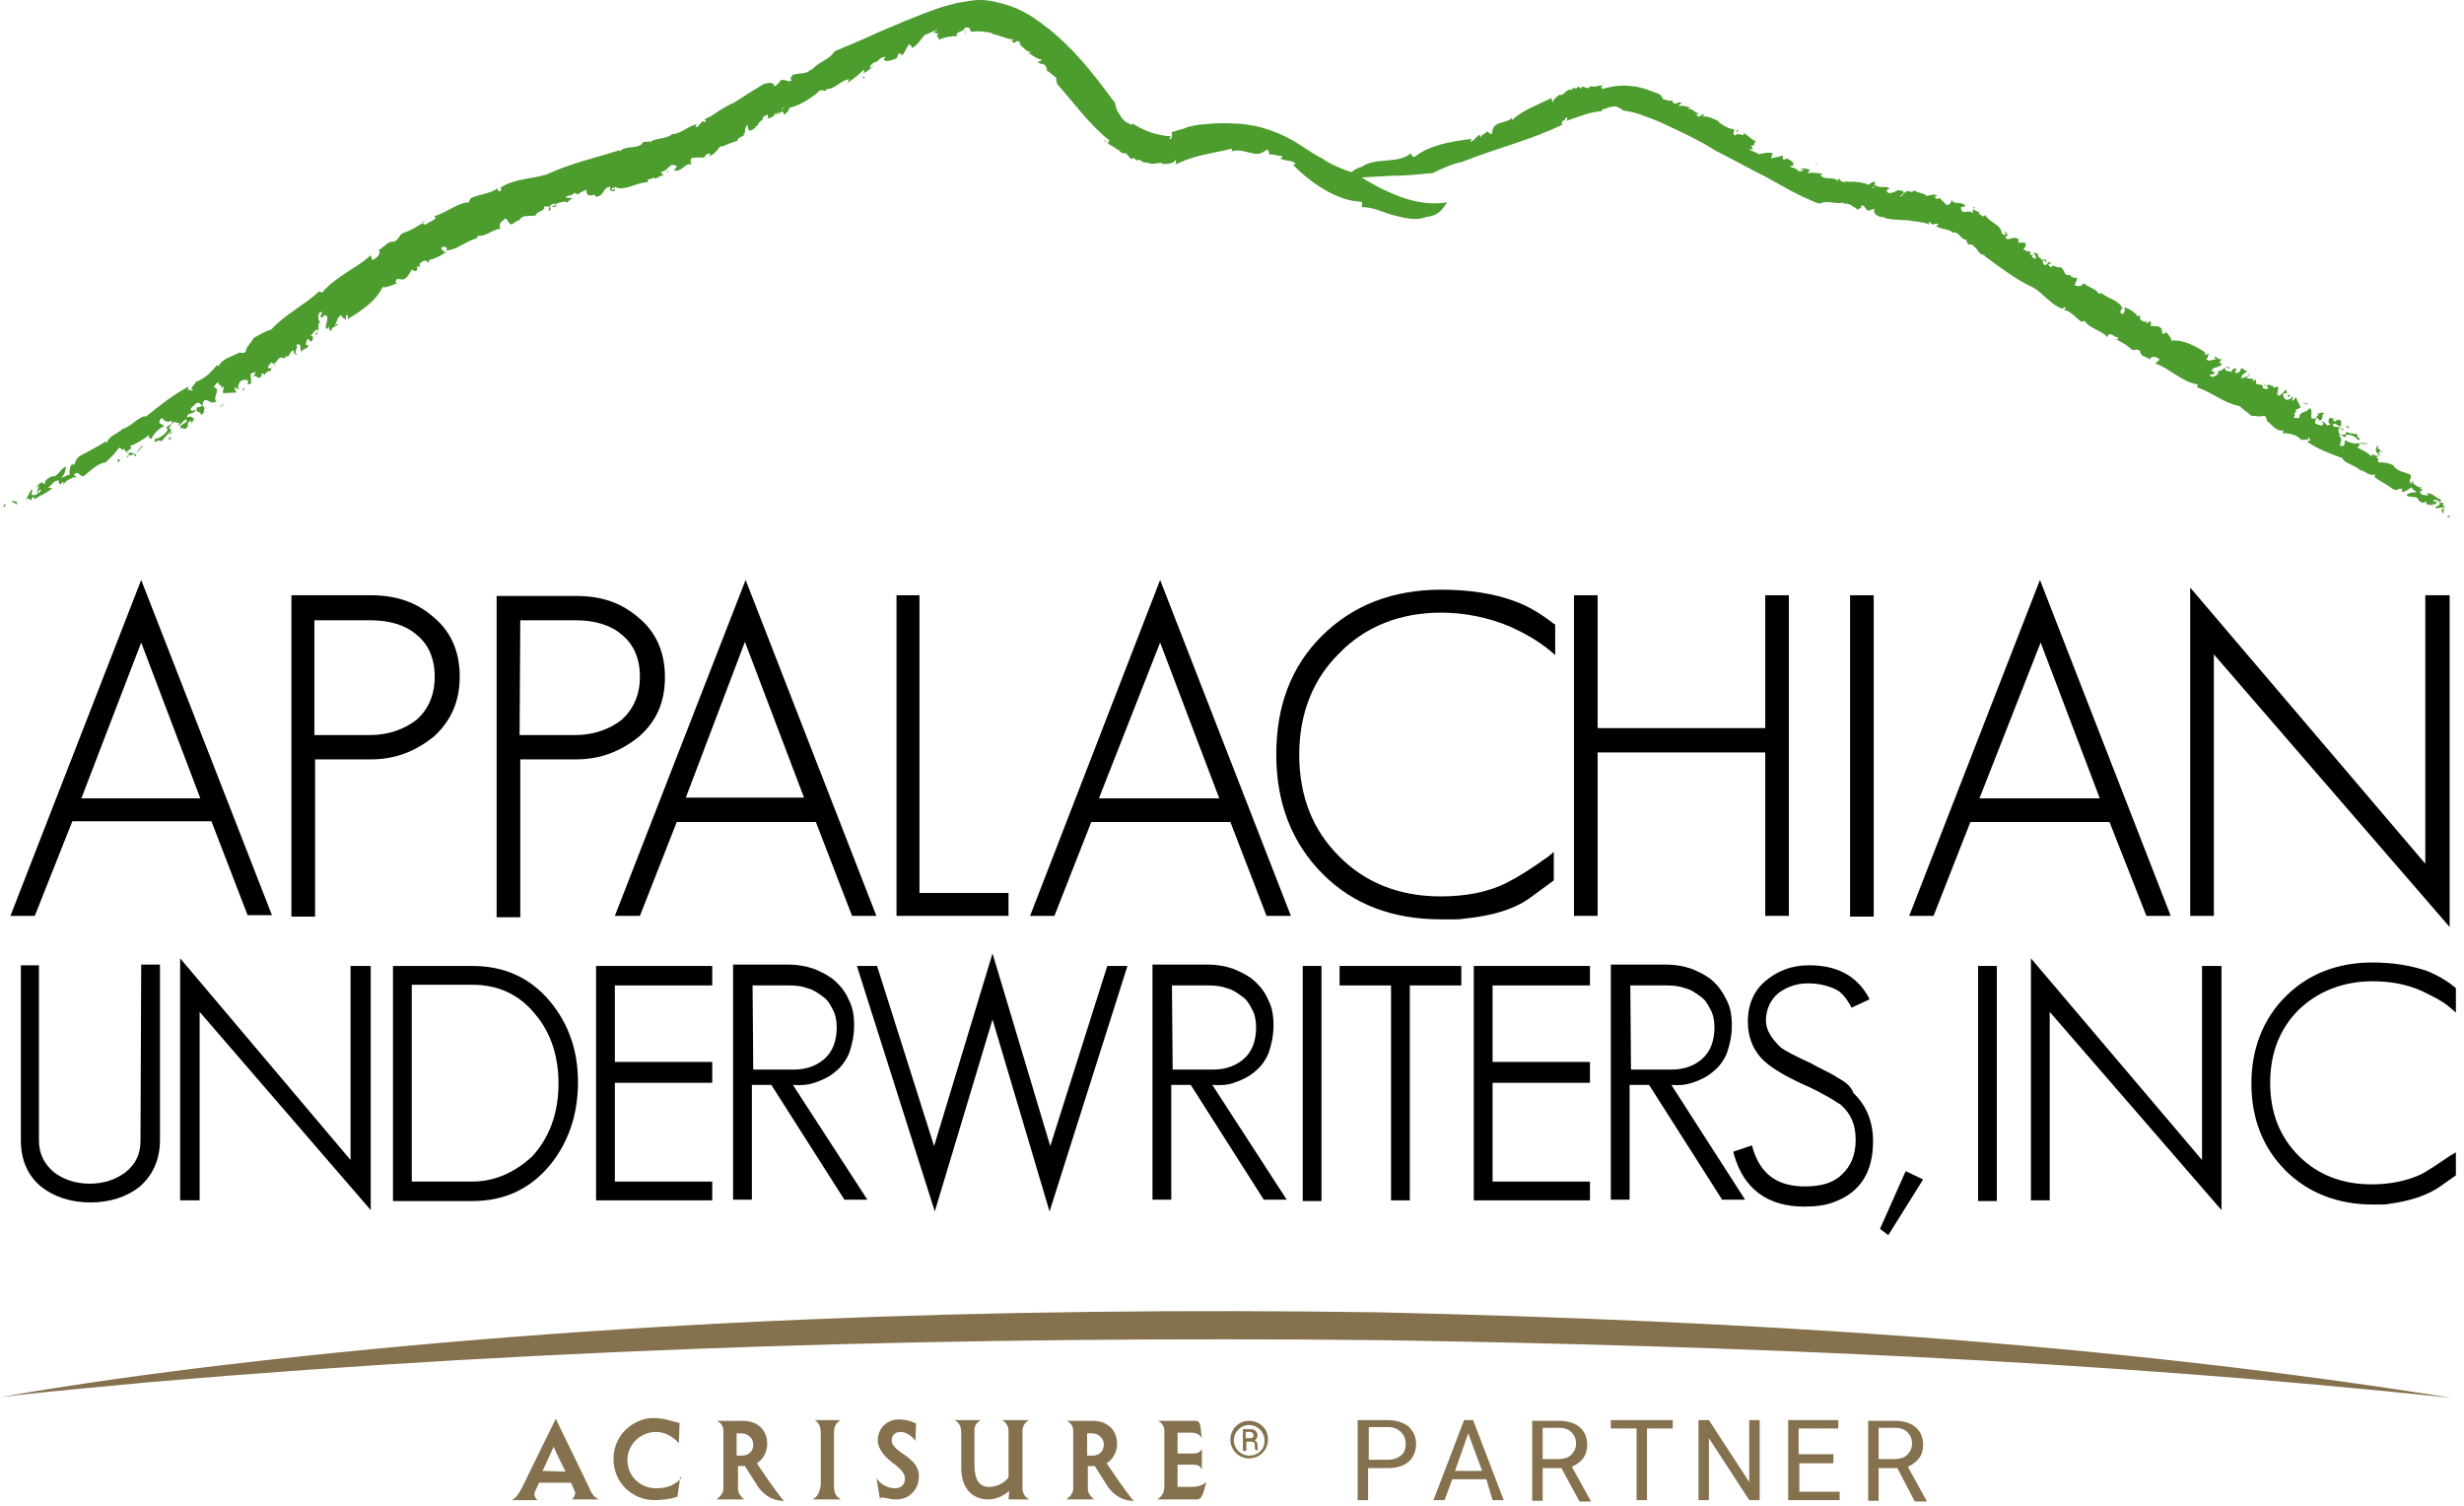 <svg width="162" height="99" viewBox="0 0 162 99" fill="none" xmlns="http://www.w3.org/2000/svg">
<path d="M0.413 33.145C0.092 33.42 0.734 33.191 0.229 33.329C0.229 33.283 0.229 33.145 0.413 33.145Z" fill="#4C9C2E"/>
<path d="M93.788 14.259C93.148 14.534 92.416 14.351 91.685 14.168C90.953 13.985 90.313 13.619 89.581 13.619C89.398 13.573 89.764 13.299 89.398 13.253C87.935 13.208 86.152 12.019 85.008 10.83L85.191 10.784C85.145 10.738 85.145 10.738 85.1 10.693C84.825 10.51 84.46 10.601 84.185 10.418C84.185 10.372 84.368 10.372 84.277 10.235C84.094 10.327 83.636 10.052 83.499 10.19C83.408 10.098 83.454 9.915 83.316 9.824L83.042 10.007C82.722 10.19 82.402 10.098 82.036 10.007C81.67 9.915 81.304 9.824 80.939 9.961C80.984 9.915 81.03 9.869 80.984 9.778C79.887 10.052 78.606 10.19 77.555 10.693L77.463 10.738C77.418 10.738 77.418 10.738 77.372 10.784H77.28C77.326 10.693 77.326 10.601 77.28 10.464C77.28 10.738 76.823 10.784 76.457 10.784C76.412 10.693 76.274 10.693 76.046 10.738C75.863 10.784 75.634 10.784 75.405 10.693L75.451 10.647C75.085 10.83 75.04 10.372 74.719 10.555L74.537 10.372C74.262 10.647 74.216 10.052 73.896 10.052V10.098C73.622 10.052 73.622 9.824 73.348 9.778V9.732C73.256 9.687 73.165 9.641 73.028 9.549C72.936 9.504 72.845 9.458 72.845 9.366C72.753 9.275 72.662 9.184 72.57 9.321C72.57 9.138 72.662 9.275 72.753 9.321C72.845 9.366 72.936 9.366 72.936 9.229C71.656 8.223 70.604 6.76 69.507 5.525C69.461 5.342 69.415 5.205 69.461 5.114C69.278 5.022 69.004 4.702 68.821 4.656C68.866 4.702 68.821 4.474 68.775 4.382C68.592 4.062 68.363 4.336 68.226 4.016C68.409 4.062 68.409 4.016 68.501 3.925C68.135 3.879 67.86 3.605 67.586 3.467C67.632 3.467 67.769 3.513 67.769 3.422C67.357 3.376 67.22 2.964 66.946 2.873H67.129C66.763 2.416 66.809 3.056 66.489 2.69C66.58 2.69 66.58 2.644 66.671 2.599C66.214 2.599 65.665 2.279 65.208 2.233C65.254 2.233 65.254 2.187 65.254 2.187C64.842 2.096 64.339 2.004 63.882 2.096C63.699 2.05 63.928 1.73 63.425 1.821C63.47 2.096 62.647 2.096 62.967 2.37C62.556 2.37 61.961 2.461 61.687 2.644C61.87 2.461 61.367 2.324 61.733 2.233L61.413 2.141C61.413 1.958 61.687 2.096 61.596 1.958C61.413 2.004 60.955 2.279 60.818 2.279C60.544 2.553 60.407 2.919 59.904 3.193C60.087 3.01 59.629 2.919 59.812 2.827L59.355 3.605C59.172 3.65 59.263 3.422 59.035 3.559C59.081 3.605 58.989 3.742 58.943 3.833C58.898 3.833 58.303 4.153 58.12 3.925C58.029 3.833 58.395 3.742 58.12 3.742C57.8 3.833 57.846 3.925 57.572 4.108V4.062C57.389 4.108 57.023 4.428 57.297 4.474C57.48 4.428 57.206 4.291 57.389 4.291C57.343 4.474 56.977 4.702 56.748 4.839C56.84 4.748 56.794 4.656 56.794 4.565C56.474 4.931 56.062 5.205 55.697 5.48C55.742 5.662 55.742 5.159 55.88 5.205C55.239 5.251 54.873 5.937 54.279 5.845C54.325 5.8 54.37 6.028 54.37 5.937C54.096 6.028 54.005 5.845 53.913 5.983C53.867 5.891 53.73 6.165 53.547 6.257C53.502 6.348 53.502 6.211 53.639 6.165C53.456 6.348 52.541 6.989 51.901 7.08C51.947 7.126 51.718 7.492 51.535 7.537L51.49 7.354C51.307 7.309 51.078 7.629 50.941 7.446C50.758 7.812 51.947 6.714 51.581 7.08C51.398 6.989 51.169 7.629 51.169 7.354C50.895 7.537 50.758 7.812 50.438 7.766C50.529 7.766 50.529 7.446 50.346 7.583C49.981 7.766 50.301 7.766 50.026 7.949L49.843 8.132C49.889 8.315 49.478 8.315 49.752 8.406C49.66 8.315 49.295 8.772 49.203 8.498L49.157 8.223C48.975 8.315 48.975 8.589 48.975 8.772C48.929 8.772 48.883 8.726 48.883 8.726C49.066 9.046 48.517 8.909 48.472 9.275C48.38 9.275 48.289 9.321 48.151 9.366L47.877 9.458C47.694 9.549 47.511 9.641 47.328 9.641C47.145 9.915 46.917 10.19 46.597 10.281C46.642 10.235 46.688 10.19 46.688 10.098C46.414 10.098 46.414 10.19 46.277 10.372C46.277 10.327 45.819 10.372 45.499 10.372C45.316 10.555 45.453 10.738 45.453 10.83C45.042 10.647 44.813 11.379 44.31 11.195C44.356 11.104 44.676 10.875 44.356 10.875C43.99 10.693 43.944 11.287 43.441 11.287L43.624 11.561C43.35 11.47 43.076 11.927 42.984 11.653C42.893 11.836 42.435 11.699 42.618 11.973C41.887 11.973 41.018 12.613 40.469 12.293C40.378 12.339 40.149 12.384 40.195 12.476C40.378 12.567 40.378 12.293 40.469 12.384C40.378 12.43 40.378 12.476 40.423 12.567C40.24 12.567 40.012 12.613 40.149 12.293C39.6 12.247 39.783 12.933 39.143 12.933C39.143 12.842 39.097 12.75 38.96 12.842H38.914C38.503 12.887 38.594 12.659 38.549 12.476C38.366 12.567 38.091 12.659 38 12.796L37.68 12.613C37.954 12.705 37.497 12.796 37.497 12.887L37.588 12.842C37.543 12.796 37.314 12.887 37.177 12.933C37.222 13.025 37.497 13.025 37.634 13.025C37.543 13.116 37.36 13.208 37.268 13.345C37.268 13.162 36.902 13.299 36.719 13.345C36.536 13.345 36.537 13.528 36.537 13.619C36.491 13.528 36.217 13.711 36.354 13.528C36.399 13.482 36.536 13.573 36.628 13.482C36.445 13.436 36.445 13.299 36.217 13.482C36.033 13.665 36.399 13.848 36.033 13.848C36.125 13.802 36.079 13.665 36.125 13.573H35.759L35.805 13.756C35.759 13.711 35.759 13.711 35.759 13.711C35.713 13.893 35.302 13.893 35.21 14.168C35.028 14.214 34.799 14.168 34.662 14.214C34.479 14.168 34.204 14.305 34.113 14.534V14.488C34.022 14.488 33.747 14.671 33.656 14.762C33.336 14.717 33.336 14.122 33.107 14.488C32.833 14.579 32.787 14.945 32.924 15.037C32.375 15.082 31.918 15.585 31.415 15.494C31.369 15.585 31.415 15.585 31.323 15.677C30.592 15.86 29.952 16.5 29.311 16.454C29.494 16.271 29.266 16.271 29.22 16.18C29.129 16.363 28.946 16.134 29.037 16.363C29.129 16.546 29.129 16.546 29.357 16.546C28.991 16.82 28.443 17.095 28.123 17.095C28.305 17.095 28.214 17.186 28.123 17.277C28.031 17.003 27.711 17.186 27.574 17.369L27.62 17.552L27.437 17.506C27.391 17.598 27.528 17.826 27.254 17.826C27.208 17.78 27.162 17.735 27.071 17.735C26.888 18.009 26.751 18.375 26.431 18.375L26.11 18.329C26.019 18.421 25.928 18.649 26.156 18.604C25.699 18.786 25.379 18.924 25.15 18.878C24.739 19.792 23.687 20.478 22.864 20.981V20.707C22.59 20.753 22.864 20.981 22.681 21.027C22.681 20.844 22.361 20.936 22.498 20.707C22.132 20.798 22.178 21.164 22.041 21.347C22.087 21.53 22.132 21.164 22.224 21.347C22.224 21.393 21.675 21.53 21.812 21.759C21.629 21.759 21.629 21.576 21.629 21.439L21.538 21.622C21.172 21.576 21.812 20.844 21.355 20.707L21.172 20.89C20.852 20.798 21.492 20.341 20.989 20.57C20.898 20.753 20.898 21.21 21.08 21.119C20.715 21.439 21.172 21.667 20.76 22.033C20.577 21.987 21.08 21.759 20.943 21.667C20.623 21.667 20.577 22.033 20.395 22.079C20.669 22.033 20.577 22.353 20.486 22.445C20.212 22.49 20.486 22.17 20.166 22.353C20.166 22.536 19.983 22.765 20.257 22.673C20.303 22.993 19.892 22.856 19.846 23.131C19.663 23.039 19.892 22.49 19.48 22.673C19.663 22.856 19.206 23.222 19.571 23.314C19.389 23.359 19.297 23.222 19.297 23.039C19.023 23.039 19.023 23.679 18.748 23.359L18.794 23.542C18.703 23.542 18.611 23.542 18.428 23.496C18.245 23.588 18.017 24.137 17.88 23.817C17.834 23.862 17.468 24.137 17.697 24.228C18.017 24.182 17.88 23.908 18.154 24.045C17.834 23.954 17.834 24.32 17.742 24.457L17.651 24.365C17.605 24.457 17.377 24.548 17.377 24.731C17.422 24.64 17.331 24.548 17.194 24.548V24.731C16.873 25.051 16.919 24.548 16.645 24.777L16.828 24.457C16.782 24.502 16.553 24.457 16.462 24.64C16.508 24.823 16.508 25.051 16.508 25.188C16.325 25.371 16.325 25.097 16.233 25.371L16.325 25.051C16.325 25.005 16.005 24.868 15.776 25.097C15.684 25.28 15.502 25.646 15.822 25.508C15.73 25.6 15.456 25.6 15.502 25.463C15.227 25.646 15.684 25.646 15.456 25.828C15.273 25.783 14.907 25.874 14.633 25.828L14.724 25.417L14.541 25.508C14.633 25.188 14.358 25.463 14.358 25.143C14.175 25.188 14.175 25.326 14.038 25.463C14.587 25.554 13.947 26.103 14.221 26.377C13.81 26.743 13.444 25.828 13.307 26.652C13.49 26.697 13.352 27.063 13.581 26.743C13.261 26.926 13.581 27.155 13.169 27.292C13.352 27.017 12.712 27.2 12.987 26.743C13.032 26.835 13.261 26.697 13.307 26.652C13.124 26.606 13.124 26.331 12.849 26.56C12.666 26.743 12.438 26.88 12.575 26.972C12.666 27.155 12.849 26.789 12.849 27.017C12.529 27.338 12.301 27.063 12.301 27.475C12.484 27.292 12.666 27.429 12.758 27.566L12.575 27.841V27.658C12.118 27.841 12.575 27.978 12.164 28.206L11.843 28.115C11.843 27.841 12.484 27.795 12.209 27.566C11.935 27.749 11.935 27.932 11.661 28.023C11.706 27.978 11.752 27.932 11.843 27.841C11.752 27.886 11.386 27.52 11.203 28.023C11.02 28.206 11.203 28.206 11.295 28.298C10.883 28.618 10.837 28.847 10.563 29.029C10.472 28.755 10.014 29.35 10.197 28.847C10.38 28.892 11.02 28.481 11.02 28.206C10.7 28.023 11.386 28.023 11.295 27.658C10.929 27.841 10.746 27.612 10.654 27.475C10.563 27.52 10.472 27.658 10.472 27.749C10.517 27.932 10.654 27.841 10.792 28.023C10.38 28.206 10.06 28.572 9.969 28.847C9.786 28.847 9.694 28.664 9.877 28.526C9.466 28.892 8.962 29.167 8.505 29.35C8.962 29.441 8.048 29.715 8.414 29.807C8.688 29.715 8.962 29.807 8.962 29.99C8.78 30.035 8.917 29.898 8.78 29.807C8.688 30.081 8.368 29.761 8.322 30.127C8.688 29.761 8.231 29.761 8.139 29.487C7.956 29.807 8.048 29.304 7.774 29.487C7.591 29.807 7.225 30.127 6.95 30.401C6.402 30.447 5.853 31.041 5.487 31.316C5.213 31.316 5.213 30.996 4.938 31.133C4.664 31.316 5.304 31.316 4.847 31.407V31.362C4.756 31.453 4.07 31.636 4.207 32.002L4.161 31.682C4.07 31.682 4.07 31.773 3.978 31.865C3.932 31.773 3.795 31.773 3.887 31.59C3.521 31.545 3.429 31.91 3.155 32.048L3.429 32.093C3.064 32.459 2.698 32.505 2.286 32.825L2.195 32.642L2.012 32.916C1.966 32.733 1.692 32.733 1.646 32.962L2.058 32.185C2.24 32.185 1.966 32.505 2.149 32.551C2.332 32.596 2.698 32.368 2.698 32.185C2.515 32.23 2.515 32.276 2.515 32.459C2.332 32.276 2.561 32.139 2.561 31.91C2.469 32.048 2.332 32.048 2.332 32.139C2.423 31.956 2.515 31.819 2.789 31.682C2.698 31.865 2.972 31.727 2.972 31.865C2.881 31.682 3.064 31.453 3.429 31.316C3.795 31.407 3.978 30.767 4.344 30.676C4.298 30.95 4.253 31.224 4.024 31.407C4.298 31.362 4.298 31.224 4.573 31.224C4.573 31.041 4.527 30.767 4.756 30.493L4.847 30.584C5.03 30.31 4.938 30.173 5.304 29.944C5.944 29.624 6.493 29.304 6.95 29.029L7.042 29.121C7.088 28.664 7.819 28.481 8.048 28.206C8.688 28.023 9.191 27.292 9.603 27.383C10.517 26.652 11.295 26.011 12.392 25.417L12.346 25.737C12.438 25.463 12.529 25.783 12.712 25.646C12.392 25.6 12.804 25.28 12.895 25.097C13.444 24.914 13.901 24.457 14.267 23.999L14.358 24.091C14.633 23.542 15.273 23.451 15.73 23.176C15.822 23.176 16.005 23.268 16.142 23.131C16.233 22.719 16.416 22.673 16.691 22.216C17.011 22.033 17.468 21.759 17.834 21.667C18.748 20.661 19.937 20.113 20.989 19.152L21.172 19.244C22.087 18.146 23.596 17.552 24.373 16.774L24.464 17.095C24.83 17.003 25.105 16.546 24.876 16.454C25.242 16.271 25.516 15.814 25.882 15.905C26.248 15.723 26.202 15.54 26.431 15.357C27.162 15.082 27.345 14.945 27.985 14.534L27.802 14.579C27.757 14.671 27.802 14.762 27.985 14.762C28.168 14.579 28.9 14.396 28.534 14.214C29.311 14.031 30.089 13.299 30.866 13.299C30.775 13.253 30.912 13.116 30.958 13.025C31.598 12.75 32.33 12.705 32.695 12.384C32.787 12.384 32.604 12.567 32.878 12.567C33.061 12.476 32.833 12.384 32.97 12.293C33.884 11.744 35.073 11.744 35.942 11.47C37.497 10.738 39.189 10.372 40.743 9.869V9.961C41.155 9.504 42.024 9.869 42.298 9.321C42.481 9.366 42.756 9.229 42.71 9.366C43.03 9.046 43.899 9.184 44.31 8.726C44.265 8.726 44.265 8.772 44.219 8.818C44.859 8.772 45.225 8.269 45.819 8.177C45.774 8.223 45.728 8.36 45.728 8.36C46.048 8.36 46.048 7.812 46.368 8.04C46.46 7.995 46.368 7.857 46.277 7.857C46.459 7.812 46.597 7.674 46.688 7.674L46.963 7.492L47.237 7.309C47.557 7.126 47.877 6.897 48.243 6.76C48.883 6.348 49.523 5.937 50.209 5.525C51.307 5.205 50.575 6.074 51.215 5.434C51.307 5.48 51.215 5.251 51.261 5.342C51.535 5.068 51.901 5.525 52.038 5.251C51.855 5.068 52.13 5.068 52.084 4.931C52.724 4.748 52.999 4.931 53.364 4.519V4.611C53.776 4.062 54.508 3.97 54.873 3.376C55.697 3.01 56.428 2.736 57.206 2.37C57.983 2.004 58.715 1.73 59.538 1.364C60.315 1.044 61.138 0.724 61.961 0.449C62.373 0.358 62.876 0.175 63.333 0.129C63.791 0.038 64.339 -0.054 64.979 0.038C66.123 0.221 67.083 0.587 67.906 1.135C68.729 1.684 69.461 2.279 70.055 2.873C71.336 4.108 72.342 5.48 73.302 6.76C73.393 7.171 73.485 7.4 73.622 7.537C73.668 7.629 73.713 7.72 73.805 7.812L73.988 7.995L74.034 8.04H74.079C74.034 8.086 74.034 8.086 73.988 8.132C74.079 8.04 74.079 8.04 74.171 8.086C74.262 8.132 74.354 8.269 74.491 8.132C75.314 8.681 76.32 8.955 77.006 8.955C76.915 9.001 76.823 9.229 76.96 9.138C77.006 9.092 77.052 9.046 77.052 8.955V9.001C77.052 9.001 77.052 9.001 77.052 8.955V8.818C77.052 8.772 77.052 8.726 77.006 8.726L77.052 8.681L77.235 8.635L77.509 8.543C77.692 8.498 77.875 8.452 78.058 8.36C78.424 8.269 78.789 8.177 79.155 8.177C79.887 8.086 80.618 8.086 81.396 8.132C82.905 8.223 84.368 8.772 85.648 9.641C86.06 9.915 86.472 10.19 86.929 10.418C87.478 10.83 88.438 11.195 89.17 11.424C90.084 12.064 91.09 12.567 92.05 12.933C93.056 13.299 94.108 13.482 95.16 13.299C94.977 13.436 94.794 14.168 93.788 14.259Z" fill="#4C9C2E"/>
<path d="M0.779 32.916C0.962 32.962 1.192 32.916 1.1 33.191C1.008 33.054 0.779 33.008 0.779 32.916Z" fill="#4C9C2E"/>
<path d="M7.729 30.218C7.729 30.172 7.821 30.218 7.912 30.218C7.867 30.264 7.821 30.402 7.729 30.402C7.775 30.31 7.729 30.264 7.729 30.218Z" fill="#4C9C2E"/>
<path d="M9.375 29.258C9.421 29.35 9.101 29.67 8.918 29.807L9.375 29.258Z" fill="#4C9C2E"/>
<path d="M11.113 28.755C11.297 28.755 11.297 28.801 11.113 28.939C11.113 28.939 11.113 28.801 11.113 28.755Z" fill="#4C9C2E"/>
<path d="M11.113 28.481C11.205 28.389 11.297 28.435 11.434 28.435C11.343 28.343 11.113 28.664 11.113 28.481Z" fill="#4C9C2E"/>
<path d="M14.497 26.744C14.542 26.698 14.68 26.468 14.818 26.56C14.634 26.468 14.497 26.927 14.497 26.744Z" fill="#4C9C2E"/>
<path d="M15.914 25.6C15.96 25.6 16.006 25.6 16.006 25.508C16.098 25.508 16.052 25.6 16.006 25.692L15.914 25.6Z" fill="#4C9C2E"/>
<path d="M43.992 11.241L43.855 11.333V11.241H43.992Z" fill="#4C9C2E"/>
<path d="M56.658 5.114C56.841 4.931 56.841 5.16 56.841 5.16C56.704 5.206 56.841 5.022 56.658 5.114Z" fill="#4C9C2E"/>
<path d="M63.517 2.188H63.471V1.958L63.517 2.188Z" fill="#4C9C2E"/>
<path d="M160.87 33.923C161.191 34.015 160.824 33.648 161.054 33.923C161.054 34.06 160.962 34.06 160.87 33.923Z" fill="#4C9C2E"/>
<path d="M89.535 10.967C89.992 10.647 90.541 10.601 91.135 10.556C91.684 10.51 92.278 10.464 92.736 10.098C92.827 10.053 92.781 10.418 93.056 10.281C93.97 9.549 95.479 9.275 96.76 9.138L96.668 9.321C96.943 9.275 97.08 8.909 97.308 8.864C97.354 8.909 97.263 8.955 97.354 9.046C97.354 8.864 97.72 8.772 97.766 8.635C97.857 8.681 97.949 8.818 98.086 8.818L98.132 8.543C98.314 7.903 99.046 8.178 99.412 7.72C99.412 7.766 99.366 7.812 99.412 7.903C100.052 7.263 101.104 6.897 102.018 6.44C102.018 6.531 102.018 6.623 102.11 6.76C102.064 6.577 102.293 6.394 102.567 6.211C102.75 6.394 102.933 5.846 103.299 5.891V5.937C103.482 5.617 103.665 5.983 103.756 5.663L103.939 5.846C103.985 5.48 104.305 5.937 104.488 5.754V5.708C104.671 5.617 104.762 5.754 104.899 5.663V5.708C105.265 5.525 105.539 5.708 105.448 5.434C105.631 5.617 105.082 5.617 105.357 5.846C105.997 5.663 106.637 5.571 107.277 5.663C107.917 5.708 108.558 5.983 109.152 6.211C109.243 6.394 109.335 6.394 109.335 6.531C109.518 6.531 109.792 6.714 109.975 6.577C109.929 6.577 109.975 6.76 110.021 6.76C110.204 6.943 110.387 6.577 110.57 6.806C110.478 6.806 110.387 6.897 110.387 6.989C110.661 6.897 110.935 7.034 111.164 7.08C111.118 7.08 111.073 7.08 110.981 7.172C111.347 7.126 111.393 7.446 111.713 7.446L111.53 7.537C111.804 7.903 111.804 7.355 112.079 7.583C111.987 7.583 111.987 7.629 111.896 7.675C112.307 7.583 112.719 7.858 113.039 7.995C112.993 7.995 112.993 8.04 112.993 8.04C113.313 8.223 113.542 8.452 113.999 8.498C114.091 8.589 113.816 8.818 114.091 8.909C114.274 8.635 114.731 9.092 114.639 8.726C114.914 8.909 115.28 9.275 115.462 9.275C115.28 9.321 115.417 9.687 115.142 9.549L115.234 9.824C115.142 9.915 115.051 9.641 115.051 9.87C115.142 9.915 115.6 10.053 115.6 10.144C115.92 10.098 116.24 9.961 116.606 10.098C116.423 10.098 116.514 10.418 116.423 10.418L117.2 10.235C117.292 10.281 117.109 10.418 117.292 10.51C117.337 10.464 117.383 10.464 117.474 10.418C117.52 10.464 118.023 10.601 117.886 10.876C117.886 10.967 117.703 10.83 117.703 10.967C117.886 11.059 117.977 11.013 118.16 11.15V11.196C118.252 11.287 118.618 11.287 118.572 11.104C118.481 11.059 118.526 11.287 118.389 11.104C118.572 11.013 118.846 11.104 119.029 11.196C118.938 11.196 118.938 11.241 118.846 11.379C119.212 11.333 119.487 11.379 119.852 11.424C119.898 11.333 119.669 11.607 119.669 11.516C119.99 11.882 120.584 11.562 120.858 11.927C120.813 11.927 120.858 11.744 120.858 11.744C121.041 11.79 121.041 12.019 121.178 11.927C121.178 12.019 121.361 11.927 121.499 11.927C121.59 11.882 121.499 11.973 121.407 11.973C121.59 11.927 122.413 11.927 122.87 12.156C122.87 12.11 123.19 11.882 123.282 11.973L123.236 12.156C123.282 12.247 123.602 12.202 123.602 12.339C123.876 12.156 122.687 12.385 123.053 12.293C123.099 12.476 123.511 12.11 123.419 12.293C123.465 12.293 123.511 12.293 123.602 12.293C123.648 12.293 123.648 12.293 123.694 12.293H123.876C123.968 12.293 124.059 12.293 124.151 12.339C124.197 12.339 124.242 12.385 124.242 12.43C124.197 12.385 124.059 12.43 124.059 12.522C124.059 12.522 124.059 12.522 124.059 12.568C124.059 12.613 124.059 12.659 124.151 12.659L124.242 12.705C124.334 12.705 124.288 12.659 124.425 12.659L124.608 12.613C124.654 12.43 124.791 12.659 124.791 12.43C124.791 12.613 125.203 12.43 125.157 12.705L124.882 12.933C125.065 12.933 125.157 12.751 125.248 12.613C125.248 12.613 125.294 12.659 125.294 12.705C125.34 12.339 125.614 12.796 125.843 12.522C126.117 12.705 126.574 12.705 126.666 12.888C126.94 12.842 127.123 12.705 127.397 12.888C127.352 12.888 127.215 12.888 127.215 12.979C127.397 13.162 127.397 13.025 127.58 13.025C127.535 13.071 127.855 13.345 127.992 13.482C128.266 13.436 128.266 13.299 128.312 13.116C128.404 13.528 129.044 13.162 129.227 13.574C129.135 13.574 128.815 13.574 128.952 13.757C128.998 14.168 129.501 13.711 129.684 14.031L129.73 13.711C129.775 13.894 130.278 13.894 130.095 14.077C130.278 14.077 130.416 14.397 130.507 14.122C130.827 14.671 131.604 14.762 131.604 15.357C131.696 15.357 131.787 15.54 131.879 15.357C131.879 15.174 131.696 15.357 131.696 15.265C131.742 15.311 131.787 15.265 131.879 15.22C131.97 15.403 132.062 15.494 131.833 15.586C132.016 15.951 132.382 15.403 132.748 15.768C132.656 15.86 132.656 15.951 132.793 15.951H133.114C133.296 16.134 133.113 16.271 133.022 16.409C133.205 16.454 133.342 16.592 133.479 16.5V16.82C133.479 16.637 133.662 16.82 133.754 16.82H133.571C133.571 16.912 133.754 17.003 133.845 17.003C133.891 16.912 133.799 16.729 133.662 16.637C133.754 16.592 133.845 16.683 134.028 16.683C133.845 16.866 134.211 16.957 134.211 17.049C134.302 17.14 134.485 17.003 134.485 17.049C134.44 17.14 134.668 17.232 134.485 17.232C134.44 17.232 134.44 17.049 134.302 17.14C134.348 17.232 134.257 17.415 134.485 17.415C134.668 17.415 134.668 17.049 134.851 17.323C134.76 17.323 134.668 17.369 134.668 17.415L134.851 17.598L134.943 17.415C134.943 17.46 134.943 17.46 134.943 17.506C135.126 17.415 135.308 17.689 135.491 17.552C135.583 17.598 135.674 17.826 135.766 17.918H135.72C135.766 18.101 136.04 18.101 136.177 18.101L136.132 18.146C136.177 18.192 136.406 18.329 136.543 18.238C136.635 18.421 136.223 18.878 136.543 18.787C136.726 18.878 137 18.695 137 18.604C137.275 18.924 137.778 18.924 138.006 19.335C138.098 19.29 138.098 19.244 138.189 19.29C138.647 19.655 139.333 19.747 139.561 20.296C139.378 20.296 139.47 20.479 139.378 20.57C139.561 20.524 139.424 20.753 139.653 20.57C139.698 20.387 139.744 20.387 139.653 20.204C140.018 20.296 140.43 20.57 140.567 20.844C140.521 20.753 140.613 20.753 140.75 20.753C140.567 20.936 140.796 21.119 141.024 21.164L141.116 21.073V21.256C141.207 21.256 141.39 20.982 141.436 21.256C141.436 21.302 141.39 21.347 141.39 21.439C141.665 21.439 141.939 21.393 142.122 21.622L142.168 21.942C142.259 21.942 142.488 21.942 142.351 21.759C142.625 22.079 142.762 22.216 142.762 22.399C143.54 22.308 144.363 22.765 145.003 23.177L144.957 23.268C145.049 23.451 145.14 23.177 145.231 23.268C145.14 23.314 145.231 23.542 145.049 23.588C145.231 23.862 145.46 23.588 145.689 23.634C145.78 23.542 145.506 23.634 145.643 23.451C145.689 23.405 145.917 23.771 146.055 23.542C146.055 23.634 145.963 23.817 145.872 23.862H146.055C146.1 24.228 145.414 24.045 145.414 24.411L145.597 24.457C145.597 24.777 145.049 24.457 145.414 24.777C145.597 24.777 145.963 24.594 145.826 24.365C146.192 24.457 146.237 23.954 146.603 24.183C146.603 24.365 146.283 24 146.283 24.228C146.329 24.503 146.649 24.32 146.74 24.503C146.649 24.32 146.923 24.183 147.015 24.228C147.106 24.411 146.832 24.32 147.015 24.548C147.106 24.457 147.381 24.503 147.289 24.274C147.564 24.091 147.472 24.457 147.746 24.365C147.701 24.548 147.198 24.64 147.426 24.914C147.472 24.731 147.884 24.868 147.884 24.503C147.929 24.594 147.884 24.777 147.701 24.823C147.792 25.006 148.25 24.731 148.112 25.097L148.295 24.914C148.295 25.006 148.341 25.097 148.341 25.234C148.524 25.326 148.89 25.234 148.753 25.509C148.798 25.509 149.118 25.692 149.118 25.463C149.027 25.28 148.798 25.463 148.844 25.143C148.844 25.463 149.164 25.326 149.256 25.234L149.21 25.326C149.301 25.326 149.393 25.417 149.53 25.326C149.438 25.371 149.438 25.417 149.484 25.509L149.667 25.417C149.987 25.463 149.576 25.737 149.85 25.829H149.667C149.713 25.829 149.713 26.012 149.85 26.012C150.033 25.92 150.17 25.737 150.262 25.646C150.444 25.646 150.216 25.829 150.444 25.829L150.124 25.874C150.079 25.92 150.124 26.195 150.307 26.286C150.49 26.286 150.765 26.195 150.627 26.012C150.719 26.057 150.81 26.195 150.673 26.332C150.947 26.377 150.719 26.149 150.993 26.149C150.993 26.332 151.176 26.56 151.268 26.789L150.902 26.972L150.993 27.063C150.719 27.155 150.993 27.246 150.81 27.429C150.856 27.521 150.993 27.475 151.176 27.475C151.13 27.018 151.725 27.155 151.816 26.835C152.228 26.926 151.633 27.749 152.274 27.475C152.274 27.384 152.594 27.201 152.274 27.155C152.456 27.338 152.594 26.972 152.822 27.201C152.548 27.201 152.868 27.612 152.456 27.658C152.502 27.566 152.365 27.475 152.274 27.475C152.274 27.658 152.091 27.795 152.319 27.887C152.502 27.932 152.685 28.069 152.731 27.887C152.822 27.704 152.548 27.795 152.685 27.704C153.005 27.795 152.868 28.115 153.234 27.887C153.051 27.841 153.051 27.612 153.188 27.475L153.463 27.521L153.371 27.612C153.645 27.887 153.554 27.429 153.92 27.658V27.978C153.737 28.161 153.508 27.612 153.371 27.978C153.554 28.161 153.737 27.978 153.92 28.161C153.874 28.161 153.828 28.161 153.737 28.161C153.783 28.207 153.645 28.71 154.103 28.572C154.286 28.572 154.194 28.481 154.286 28.39C154.651 28.572 154.834 28.481 155.017 28.572C154.834 28.755 155.383 28.847 155.017 28.938C154.972 28.755 154.469 28.481 154.24 28.618C154.194 28.984 153.966 28.435 153.783 28.664C154.057 28.847 153.874 29.075 153.828 29.304C153.874 29.35 154.011 29.304 154.103 29.304C154.194 29.121 154.103 29.121 154.194 28.938C154.469 29.121 154.834 29.213 155.109 29.121C155.154 29.304 155.063 29.441 154.926 29.395C155.292 29.578 155.703 29.761 155.932 30.036C155.886 29.624 156.343 30.219 156.343 29.853C156.16 29.67 156.16 29.395 156.343 29.304C156.435 29.395 156.298 29.395 156.298 29.487C156.572 29.441 156.389 29.853 156.663 29.67C156.298 29.578 156.389 29.99 156.252 30.127C156.572 30.127 156.16 30.31 156.435 30.401C156.755 30.401 157.075 30.447 157.349 30.584C157.532 30.996 158.173 31.042 158.493 31.225C158.584 31.407 158.31 31.59 158.493 31.773C158.676 31.865 158.493 31.407 158.676 31.728L158.63 31.773C158.721 31.773 159.041 32.231 159.361 31.956L159.087 32.139C159.133 32.185 159.179 32.139 159.27 32.139C159.224 32.231 159.224 32.322 159.087 32.322C159.179 32.642 159.499 32.505 159.636 32.596L159.59 32.414C160.002 32.459 160.139 32.734 160.505 32.871L160.413 33.054H160.688C160.505 33.145 160.688 33.374 160.87 33.328L160.139 33.42C160.047 33.237 160.413 33.328 160.413 33.099C160.413 32.917 160.093 32.779 159.956 32.917C160.047 33.008 160.047 32.962 160.23 32.962C160.139 33.237 159.956 33.145 159.819 33.145C159.864 33.145 159.91 33.328 160.002 33.191C159.819 33.237 159.682 33.191 159.453 33.099C159.636 33.099 159.453 32.917 159.544 32.917C159.453 33.099 159.179 33.099 158.996 32.871C158.95 32.551 158.447 32.779 158.218 32.551C158.401 32.368 158.676 32.368 158.858 32.368C158.767 32.185 158.676 32.276 158.538 32.048C158.355 32.139 158.173 32.368 157.898 32.322L157.944 32.139C157.669 32.093 157.578 32.322 157.304 32.139C156.892 31.819 156.389 31.59 156.115 31.362L156.16 31.179C155.795 31.362 155.429 30.904 155.154 30.904C154.789 30.539 154.148 30.493 154.011 30.127C153.188 29.807 152.456 29.578 151.679 29.03L151.953 28.938C151.771 28.984 151.908 28.755 151.771 28.755C151.816 29.03 151.45 28.847 151.313 28.938C151.039 28.572 150.49 28.481 150.079 28.481L150.124 28.298C149.667 28.39 149.393 27.932 149.027 27.658C149.027 27.566 149.027 27.384 148.844 27.338C148.478 27.429 148.387 27.338 148.021 27.338C147.838 27.155 147.472 26.926 147.243 26.698C146.237 26.515 145.414 25.783 144.454 25.463L144.5 25.28C143.402 25.097 142.533 24.137 141.71 23.908L141.985 23.634C141.802 23.451 141.436 23.359 141.345 23.634C141.162 23.451 140.704 23.451 140.704 23.085C140.521 22.902 140.339 23.039 140.156 22.994C139.744 22.582 139.515 22.536 139.058 22.262L139.15 22.353C139.241 22.308 139.333 22.171 139.195 22.171C139.012 22.171 138.647 21.713 138.555 22.171C138.189 21.713 137.366 21.622 137.046 21.073C137.046 21.164 136.863 21.119 136.863 21.164C136.452 20.89 136.132 20.433 135.72 20.387C135.674 20.296 135.903 20.296 135.766 20.204C135.674 20.158 135.674 20.296 135.583 20.296C134.805 20.021 134.348 19.29 133.708 18.924C132.519 18.375 131.467 17.552 130.461 16.82L130.507 16.774C130.233 16.774 130.095 16.592 129.958 16.363C129.775 16.18 129.638 15.997 129.41 16.089C129.41 15.997 129.227 15.906 129.318 15.768C129.135 15.768 128.998 15.677 128.861 15.494C128.678 15.311 128.495 15.22 128.312 15.311C128.358 15.311 128.358 15.311 128.404 15.311C128.083 14.991 127.672 15.128 127.26 14.854C127.306 14.854 127.443 14.808 127.443 14.762C127.26 14.58 126.986 14.945 126.894 14.58C126.803 14.58 126.803 14.762 126.849 14.762C126.437 14.58 125.934 14.58 125.477 14.488L124.7 14.442C124.517 14.442 124.425 14.442 124.288 14.397C124.242 14.397 124.105 14.397 124.014 14.351C123.968 14.351 123.922 14.351 123.922 14.305H123.876C123.876 14.305 123.831 14.305 123.785 14.259H123.739H123.694C123.694 14.259 123.694 14.259 123.602 14.259C122.779 13.894 123.648 13.619 122.962 13.802C122.916 13.711 122.916 13.985 122.916 13.848C122.642 13.894 122.596 13.391 122.367 13.528C122.413 13.802 122.184 13.619 122.184 13.802C121.727 13.528 121.636 13.345 121.178 13.391L121.224 13.299C120.675 13.482 120.218 13.116 119.624 13.391C119.258 13.299 118.984 13.116 118.618 12.979C118.252 12.796 117.977 12.659 117.703 12.522L116.057 11.607C114.959 11.059 113.908 10.464 112.81 9.915C111.804 9.275 110.752 8.772 109.655 8.269C109.106 7.995 108.649 7.812 108.1 7.629C107.689 7.446 107.277 7.355 106.728 7.263C106.271 6.943 106.18 6.943 105.722 7.08C105.722 7.034 105.768 7.034 105.722 6.989C105.722 7.263 105.357 7.034 105.311 7.309C104.533 7.355 103.802 7.675 102.979 7.949C103.07 7.903 103.07 7.629 102.933 7.766L102.841 7.949L102.796 7.903C102.704 7.949 102.613 8.178 102.75 8.178C100.738 9.184 98.406 9.732 96.12 10.647C95.571 10.738 94.748 11.104 94.199 11.379C93.193 11.47 92.324 11.562 91.409 11.562C90.495 11.607 89.58 11.653 88.574 11.744C88.437 11.79 88.803 11.15 89.535 10.967Z" fill="#4C9C2E"/>
<path d="M160.595 33.785C160.595 33.603 160.412 33.465 160.687 33.42C160.641 33.511 160.687 33.74 160.595 33.785Z" fill="#4C9C2E"/>
<path d="M156.39 29.945C156.39 29.991 156.344 29.853 156.344 29.853C156.39 29.853 156.527 29.807 156.527 29.899C156.435 29.853 156.435 29.899 156.39 29.945Z" fill="#4C9C2E"/>
<path d="M155.154 29.167C155.2 29.076 155.52 29.121 155.703 29.213L155.154 29.167Z" fill="#4C9C2E"/>
<path d="M154.286 28.162C154.24 27.978 154.286 27.978 154.47 28.07C154.378 28.116 154.332 28.116 154.286 28.162Z" fill="#4C9C2E"/>
<path d="M154.011 28.299C153.92 28.253 153.92 28.115 153.92 28.115C153.874 28.207 154.195 28.161 154.011 28.299Z" fill="#4C9C2E"/>
<path d="M151.726 26.607C151.68 26.561 151.451 26.607 151.451 26.423C151.497 26.607 151.818 26.469 151.726 26.607Z" fill="#4C9C2E"/>
<path d="M150.49 26.104C150.445 26.058 150.445 26.058 150.399 26.058C150.353 25.966 150.445 25.966 150.582 25.966L150.49 26.104Z" fill="#4C9C2E"/>
<path d="M129.684 13.619H129.821V13.711L129.684 13.619Z" fill="#4C9C2E"/>
<path d="M119.487 10.876C119.304 10.876 119.442 10.693 119.442 10.693C119.487 10.785 119.304 10.83 119.487 10.876Z" fill="#4C9C2E"/>
<path d="M114.228 8.544H114.32L114.136 8.773L114.228 8.544Z" fill="#4C9C2E"/>
<path d="M4.756 53.997H13.902L16.279 60.17H17.88L9.283 38.13L0.686 60.216H2.287L4.756 53.997ZM9.283 42.245L13.17 52.488H5.35L9.283 42.245Z" fill="black"/>
<path d="M30.226 44.486C30.226 42.885 29.678 41.559 28.534 40.599C27.391 39.593 26.065 39.136 24.373 39.136H19.16V60.262H20.715V49.927H24.373C26.019 49.927 27.346 49.379 28.534 48.418C29.632 47.412 30.226 46.132 30.226 44.486ZM20.715 40.782H24.373C25.608 40.782 26.66 41.102 27.346 41.696C28.169 42.337 28.58 43.297 28.58 44.486C28.58 45.675 28.169 46.635 27.391 47.321C26.568 47.961 25.516 48.327 24.327 48.327H20.669V40.782H20.715Z" fill="black"/>
<path d="M34.207 49.927H37.865C39.512 49.927 40.838 49.379 42.027 48.418C43.17 47.412 43.718 46.132 43.718 44.531C43.718 42.931 43.17 41.605 42.027 40.645C40.883 39.638 39.557 39.181 37.865 39.181H32.652V60.307H34.207V49.927ZM34.207 40.782H37.865C39.1 40.782 40.152 41.102 40.838 41.696C41.661 42.336 42.072 43.297 42.072 44.486C42.072 45.675 41.661 46.589 40.883 47.321C40.06 47.961 39.008 48.327 37.82 48.327H34.161L34.207 40.782Z" fill="black"/>
<path d="M42.072 60.216L44.495 54.043H53.641L56.019 60.216H57.619L49.022 38.13L40.425 60.216H42.072ZM45.09 52.442L48.976 42.199L52.863 52.442H45.09Z" fill="black"/>
<path d="M66.306 58.707H60.452V39.136H58.943V60.216H66.306V58.707Z" fill="black"/>
<path d="M67.724 60.216H69.324L71.748 54.043H80.893L83.271 60.216H84.872L76.275 38.13L67.724 60.216ZM76.275 42.245L80.162 52.488H72.251L76.275 42.245Z" fill="black"/>
<path d="M102.157 57.884V56.009L101.837 56.283C100.693 57.106 99.825 57.655 99.093 58.021C97.858 58.661 96.349 58.936 94.703 58.936C92.005 58.936 89.719 58.021 88.027 56.283C86.335 54.592 85.42 52.397 85.42 49.607C85.42 46.909 86.335 44.623 88.072 42.931C89.764 41.193 92.051 40.279 94.749 40.279C96.303 40.279 97.858 40.599 99.276 41.193C100.19 41.605 101.105 42.108 101.928 42.794L102.248 43.068V41.056L102.157 41.01C101.334 40.37 100.51 39.867 99.642 39.547C98.178 38.998 96.532 38.77 94.749 38.77C91.594 38.77 88.941 39.776 86.883 41.833C84.871 43.845 83.911 46.452 83.911 49.607C83.911 52.762 84.917 55.415 86.975 57.472C88.987 59.484 91.594 60.445 94.749 60.445C95.023 60.445 95.297 60.445 95.526 60.445C95.8 60.445 95.983 60.445 96.258 60.399C98.133 60.216 99.687 59.759 100.785 58.89L102.157 57.884Z" fill="black"/>
<path d="M116.059 60.216H117.613V39.136H116.059V47.87H105.038V39.136H103.483V60.216H105.038V49.47H116.059V60.216Z" fill="black"/>
<path d="M123.192 39.136H121.638V60.262H123.192V39.136Z" fill="black"/>
<path d="M141.118 60.216H142.718L134.121 38.13L125.524 60.216H127.125L129.548 54.043H138.694L141.118 60.216ZM134.167 42.245L138.054 52.488H130.143L134.167 42.245Z" fill="black"/>
<path d="M145.554 43.023L161.056 60.948V39.136H159.456V56.787L144 38.633V60.216H145.554V43.023Z" fill="black"/>
<path d="M9.237 74.986C9.237 75.901 8.917 76.541 8.231 77.09C7.591 77.547 6.859 77.822 5.899 77.822C4.939 77.822 4.207 77.547 3.567 77.09C2.927 76.541 2.561 75.901 2.561 74.986V63.463H1.372V74.986C1.372 76.267 1.829 77.319 2.744 78.05C3.567 78.69 4.664 79.056 5.945 79.056C7.225 79.056 8.323 78.69 9.146 78.05C10.06 77.273 10.518 76.221 10.518 74.941V63.417H9.283L9.237 74.986Z" fill="black"/>
<path d="M23.048 76.267L11.844 63.005V78.919H13.125V66.527L24.374 79.559V63.508H23.048V76.267Z" fill="black"/>
<path d="M31.05 63.508H25.837V78.965H31.05C33.153 78.965 34.845 78.187 36.172 76.587C37.36 75.124 38.001 73.294 38.001 71.145C38.001 69.042 37.36 67.258 36.126 65.795C34.8 64.24 33.108 63.508 31.05 63.508ZM31.05 77.684H27.072V64.743H31.05C32.742 64.743 34.159 65.383 35.211 66.71C36.217 67.898 36.72 69.453 36.72 71.237C36.72 73.249 36.08 74.849 34.983 76.038C33.839 77.09 32.513 77.684 31.05 77.684Z" fill="black"/>
<path d="M39.19 78.919H46.827V77.684H40.425V71.191H46.827V69.819H40.425V64.789H46.827V63.508H39.19V78.919Z" fill="black"/>
<path d="M53.548 71.191C54.097 71.008 54.554 70.779 54.92 70.459C55.332 70.139 55.652 69.682 55.835 69.225C56.018 68.676 56.155 68.127 56.155 67.395C56.155 66.755 56.063 66.207 55.789 65.704C55.606 65.246 55.24 64.789 54.874 64.469C54.509 64.149 54.051 63.92 53.503 63.691C52.954 63.509 52.405 63.417 51.856 63.417H48.198V78.873H49.433V71.328H50.713L55.515 78.873H57.024L52.131 71.328C52.725 71.374 53.137 71.328 53.548 71.191ZM49.479 64.789H51.902C52.314 64.789 52.725 64.835 53.091 64.972C53.457 65.063 53.731 65.246 54.097 65.521C54.371 65.704 54.554 65.978 54.737 66.344C54.92 66.664 55.012 67.075 55.012 67.533C55.012 68.447 54.737 69.133 54.234 69.59C53.731 70.048 53.045 70.322 52.177 70.322H49.524L49.479 64.789Z" fill="black"/>
<path d="M69.051 75.352L65.255 62.685L61.414 75.352L57.664 63.508H56.338L61.46 79.65L65.255 67.029L69.005 79.65L74.127 63.508H72.8L69.051 75.352Z" fill="black"/>
<path d="M81.122 71.191C81.671 71.008 82.128 70.779 82.494 70.459C82.906 70.139 83.226 69.682 83.409 69.225C83.591 68.676 83.729 68.127 83.729 67.395C83.729 66.755 83.637 66.207 83.363 65.704C83.18 65.246 82.814 64.789 82.448 64.469C82.082 64.149 81.625 63.92 81.076 63.691C80.528 63.509 79.979 63.417 79.43 63.417H75.772V78.873H77.007V71.328H78.287L83.088 78.873H84.597L79.705 71.328C80.253 71.374 80.756 71.328 81.122 71.191ZM77.052 64.789H79.476C79.888 64.789 80.299 64.835 80.665 64.972C81.031 65.063 81.305 65.246 81.671 65.521C81.945 65.704 82.128 65.978 82.311 66.344C82.494 66.664 82.585 67.075 82.585 67.533C82.585 68.447 82.311 69.133 81.808 69.59C81.305 70.048 80.619 70.322 79.75 70.322H77.098L77.052 64.789Z" fill="black"/>
<path d="M86.884 63.508H85.649V78.965H86.884V63.508Z" fill="black"/>
<path d="M88.073 64.789H91.457V78.919H92.692V64.789H96.076V63.508H88.073V64.789Z" fill="black"/>
<path d="M96.897 78.919H104.534V77.684H98.132V71.191H104.534V69.819H98.132V64.789H104.534V63.508H96.897V78.919Z" fill="black"/>
<path d="M111.256 71.191C111.805 71.008 112.262 70.779 112.628 70.459C113.04 70.139 113.36 69.682 113.543 69.225C113.726 68.676 113.863 68.127 113.863 67.395C113.863 66.755 113.771 66.207 113.497 65.704C113.223 65.155 112.948 64.789 112.583 64.469C112.217 64.149 111.759 63.92 111.211 63.691C110.662 63.509 110.113 63.417 109.564 63.417H105.906V78.873H107.141V71.328H108.421L113.223 78.873H114.732L109.885 71.328C110.433 71.374 110.845 71.328 111.256 71.191ZM107.187 64.789H109.61C110.022 64.789 110.433 64.835 110.799 64.972C111.165 65.063 111.439 65.246 111.805 65.521C112.08 65.704 112.262 65.978 112.445 66.344C112.628 66.664 112.72 67.075 112.72 67.533C112.72 68.447 112.445 69.133 111.942 69.59C111.439 70.048 110.753 70.322 109.885 70.322H107.232L107.187 64.789Z" fill="black"/>
<path d="M120.769 70.825C120.312 70.505 119.672 70.276 119.077 69.91C118.071 69.453 117.339 69.087 117.019 68.813C116.471 68.264 116.105 67.716 116.105 67.121C116.105 66.389 116.379 65.749 116.928 65.292C117.477 64.88 118.117 64.652 118.894 64.652C119.626 64.652 120.266 64.835 120.723 65.063C121.089 65.246 121.364 65.612 121.638 66.069L121.729 66.252L122.918 65.703L122.827 65.52C122.049 64.149 120.769 63.463 118.94 63.463C117.797 63.463 116.882 63.829 116.105 64.469C115.327 65.109 114.916 66.023 114.916 67.167C114.916 68.264 115.327 69.179 116.059 69.819C116.516 70.231 117.339 70.734 118.528 71.282C119.169 71.557 119.672 71.831 120.083 72.06C120.449 72.243 120.723 72.471 120.998 72.608C121.729 73.249 122.004 73.98 122.004 74.941C122.004 75.947 121.684 76.678 121.089 77.227C120.54 77.776 119.717 78.004 118.666 78.004C116.836 78.004 115.739 77.181 115.236 75.489L115.19 75.306L113.956 75.718L114.001 75.901C114.641 78.187 116.242 79.33 118.62 79.33C119.397 79.33 120.083 79.239 120.632 79.01C122.324 78.37 123.147 77.044 123.147 75.032C123.147 73.797 122.735 72.7 121.867 71.877C121.684 71.374 121.272 71.099 120.769 70.825Z" fill="black"/>
<path d="M123.603 80.794L124.151 81.205L126.438 77.547L125.294 76.998L123.603 80.794Z" fill="black"/>
<path d="M131.286 63.508H130.052V78.965H131.286V63.508Z" fill="black"/>
<path d="M144.776 76.267L133.527 63.005V78.919H134.762V66.527L146.056 79.559V63.508H144.776V76.267Z" fill="black"/>
<path d="M155.979 64.515C157.122 64.515 158.22 64.698 159.226 65.155C159.866 65.475 160.598 65.795 161.146 66.298L161.467 66.572V64.972L161.421 64.926C160.872 64.469 160.232 64.103 159.546 63.829C158.448 63.463 157.26 63.28 155.979 63.28C153.647 63.28 151.726 64.057 150.263 65.521C148.8 66.984 148.022 68.95 148.022 71.237C148.022 73.569 148.8 75.489 150.263 76.953C151.726 78.416 153.693 79.193 155.979 79.193C156.162 79.193 156.391 79.193 156.528 79.193C156.711 79.193 156.894 79.193 157.077 79.148C158.448 78.965 159.546 78.599 160.369 78.05L161.467 77.273V75.764L161.146 75.947C160.323 76.495 159.683 76.953 159.134 77.227C158.22 77.638 157.168 77.867 155.933 77.867C153.967 77.867 152.367 77.227 151.132 75.992C149.897 74.758 149.257 73.157 149.257 71.191C149.257 69.225 149.897 67.624 151.132 66.389C152.412 65.155 154.104 64.515 155.979 64.515Z" fill="black"/>
<path d="M161.192 91.906C137.779 89.436 114.229 88.476 90.679 88.11C63.837 87.836 36.811 88.567 10.06 90.854C6.722 91.174 3.384 91.448 0 91.86C4.984 90.991 9.969 90.305 14.999 89.711C40.012 86.784 65.483 85.915 90.679 86.281C114.32 86.83 137.962 88.201 161.192 91.906Z" fill="#85714D"/>
<path d="M82.128 93.415C81.442 93.415 80.894 93.963 80.894 94.649C80.894 95.335 81.442 95.884 82.128 95.884C82.814 95.884 83.363 95.335 83.363 94.649C83.409 93.963 82.814 93.415 82.128 93.415ZM82.128 95.701C81.579 95.701 81.122 95.244 81.122 94.695C81.122 94.146 81.579 93.689 82.128 93.689C82.677 93.689 83.134 94.146 83.134 94.695C83.18 95.244 82.723 95.701 82.128 95.701Z" fill="#85714D"/>
<path d="M82.678 95.015C82.678 94.878 82.632 94.786 82.495 94.695C82.586 94.649 82.678 94.512 82.678 94.375C82.678 94.146 82.495 93.963 82.266 93.963H81.717V95.381H81.946V94.786H82.266C82.403 94.786 82.495 94.832 82.495 94.969C82.495 95.015 82.495 95.289 82.54 95.335H82.769C82.678 95.335 82.678 95.244 82.678 95.015ZM82.22 94.558H81.9V94.146H82.22C82.312 94.146 82.403 94.238 82.403 94.329C82.449 94.466 82.358 94.558 82.22 94.558Z" fill="#85714D"/>
<path d="M37.592 98.582H39.375C38.964 98.399 38.827 98.033 38.735 97.805L36.54 93.278L34.299 97.85C34.117 98.171 33.979 98.445 33.659 98.628H35.351C35.214 98.536 35.077 98.308 35.168 98.079C35.214 97.988 35.443 97.485 35.443 97.485H37.546C37.546 97.485 37.683 97.805 37.82 98.125C37.82 98.308 37.683 98.536 37.592 98.582ZM35.671 96.707L35.946 96.113C36.129 95.701 36.357 95.244 36.403 95.107C36.449 95.29 37.18 96.753 37.18 96.753L35.671 96.707Z" fill="#85714D"/>
<path d="M44.772 97.21C44.36 97.622 43.903 97.85 43.125 97.85C42.211 97.85 41.251 97.164 41.251 95.975C41.251 94.969 42.119 94.146 43.125 94.146C43.674 94.146 44.131 94.375 44.589 94.832L44.634 94.878L44.68 93.552C44.68 93.552 44.269 93.46 44.131 93.415C43.811 93.323 43.491 93.232 42.942 93.232C41.754 93.232 40.336 94.238 40.336 95.93C40.336 97.484 41.571 98.628 43.034 98.628C43.949 98.628 44.543 98.399 44.543 98.399L44.726 97.073L44.772 97.21Z" fill="#85714D"/>
<path d="M53.414 98.582H55.289C54.969 98.399 54.832 98.171 54.832 97.668V94.284C54.832 93.872 54.877 93.643 55.243 93.369H53.551C53.917 93.552 53.963 93.918 53.963 94.284V97.668C53.871 98.125 53.78 98.399 53.414 98.582Z" fill="#85714D"/>
<path d="M59.268 95.518C58.903 95.244 58.628 95.015 58.628 94.695C58.628 94.375 58.857 94.146 59.177 94.146C59.817 94.146 60.183 94.741 60.183 94.741L60.229 93.598C60.229 93.598 59.771 93.323 59.085 93.323C58.308 93.323 57.714 93.918 57.714 94.695C57.714 95.335 58.262 95.838 58.719 96.204L58.857 96.296C59.223 96.616 59.497 96.844 59.497 97.21C59.497 97.667 59.177 97.85 58.857 97.85C58.537 97.85 58.034 97.713 57.714 97.302L57.622 97.164L57.851 98.536L57.896 98.49C57.942 98.49 57.942 98.445 57.988 98.445C58.034 98.445 58.171 98.49 58.262 98.49C58.445 98.536 58.628 98.582 58.948 98.582C59.771 98.582 60.411 97.942 60.411 97.073C60.457 96.341 59.771 95.838 59.268 95.518Z" fill="#85714D"/>
<path d="M66.309 98.582H67.681C67.361 98.445 67.224 98.125 67.224 97.85V94.101C67.224 93.781 67.361 93.552 67.635 93.369H65.897C66.172 93.552 66.309 93.781 66.309 94.101V97.119C66.218 97.302 65.715 97.759 65.029 97.759C64.388 97.759 64.068 97.302 64.068 96.296V94.055C64.068 93.781 64.16 93.552 64.48 93.369H62.742C63.154 93.552 63.2 93.918 63.2 94.284V96.524C63.2 97.805 63.885 98.582 64.983 98.582C65.623 98.582 66.126 98.216 66.355 98.033L66.309 98.582Z" fill="#85714D"/>
<path d="M51.493 98.628C51.493 98.628 50.945 97.987 49.756 96.204C50.076 96.021 50.442 95.564 50.442 94.924C50.442 94.009 49.801 93.415 48.841 93.415C48.795 93.415 47.149 93.415 47.149 93.415C47.469 93.598 47.561 93.826 47.561 94.101V97.896C47.561 98.216 47.241 98.49 47.103 98.582H48.933C48.75 98.445 48.521 98.17 48.521 97.896V96.387H48.978L49.756 97.622C49.939 97.942 50.533 98.673 51.493 98.673H51.585L51.493 98.628ZM48.795 95.701C48.75 95.701 48.43 95.701 48.43 95.701V94.238C48.43 94.238 48.658 94.238 48.75 94.238C49.161 94.238 49.527 94.558 49.527 94.969C49.527 95.381 49.253 95.701 48.795 95.701Z" fill="#85714D"/>
<path d="M74.494 98.628C74.494 98.628 73.945 97.987 72.756 96.204C73.076 96.021 73.442 95.564 73.442 94.924C73.442 94.009 72.802 93.415 71.842 93.415C71.796 93.415 70.15 93.415 70.15 93.415C70.47 93.598 70.561 93.826 70.561 94.101V97.896C70.561 98.216 70.241 98.49 70.104 98.582H71.933C71.75 98.445 71.522 98.17 71.522 97.896V96.387H71.979L72.756 97.622C72.939 97.942 73.534 98.673 74.494 98.673H74.585L74.494 98.628ZM71.842 95.701C71.796 95.701 71.476 95.701 71.476 95.701V94.238C71.476 94.238 71.704 94.238 71.796 94.238C72.207 94.238 72.573 94.558 72.573 94.969C72.573 95.381 72.299 95.701 71.842 95.701Z" fill="#85714D"/>
<path d="M79.296 97.439C79.159 97.622 78.747 97.759 78.381 97.759H77.421V96.296H78.427C78.701 96.296 78.884 96.341 79.021 96.616V95.244C78.93 95.518 78.656 95.564 78.381 95.564H77.421V94.192H78.29C78.656 94.192 78.838 94.284 79.021 94.558C79.021 94.558 78.976 94.375 78.976 94.238C78.93 93.781 78.93 93.415 78.61 93.415C78.198 93.415 76.141 93.415 76.141 93.415C76.46 93.598 76.552 93.826 76.552 94.101V97.713C76.552 98.125 76.415 98.353 76.095 98.582H78.701C79.021 98.582 79.113 98.17 79.25 97.667C79.296 97.576 79.296 97.439 79.296 97.439Z" fill="#85714D"/>
<path d="M89.948 96.57V98.628H89.262V93.369H91.228C91.777 93.369 92.234 93.506 92.6 93.781C92.92 94.101 93.103 94.466 93.103 94.924C93.103 95.427 92.92 95.838 92.6 96.113C92.28 96.387 91.823 96.524 91.228 96.524H89.948V96.57ZM89.948 95.975H91.228C91.594 95.975 91.868 95.884 92.097 95.701C92.326 95.518 92.417 95.29 92.417 94.924C92.417 94.604 92.326 94.375 92.097 94.146C91.914 93.963 91.64 93.826 91.274 93.826H89.993V95.975H89.948Z" fill="#85714D"/>
<path d="M97.721 97.256H95.48L94.977 98.628H94.246L96.258 93.369H96.852L98.864 98.628H98.132L97.721 97.256ZM95.663 96.707H97.447L96.532 94.238L95.663 96.707Z" fill="#85714D"/>
<path d="M102.66 96.524H101.425V98.674H100.739V93.415H102.477C103.071 93.415 103.529 93.552 103.849 93.826C104.169 94.101 104.352 94.466 104.352 95.015C104.352 95.335 104.26 95.656 104.077 95.884C103.894 96.113 103.666 96.296 103.346 96.433L104.58 98.674V98.719H103.849L102.66 96.524ZM101.425 95.93H102.477C102.797 95.93 103.117 95.838 103.3 95.656C103.483 95.473 103.62 95.244 103.62 94.924C103.62 94.604 103.529 94.375 103.3 94.146C103.117 93.963 102.843 93.872 102.477 93.872H101.425V95.93Z" fill="#85714D"/>
<path d="M109.977 93.918H108.285V98.628H107.599V93.918H105.907V93.369H109.977V93.918Z" fill="#85714D"/>
<path d="M115.693 98.628H115.007L112.355 94.558V98.628H111.669V93.369H112.355L115.007 97.439V93.369H115.693V98.628Z" fill="#85714D"/>
<path d="M120.586 96.204H118.3V98.079H120.952V98.628H117.568V93.369H120.861V93.918H118.254V95.61H120.541V96.204H120.586Z" fill="#85714D"/>
<path d="M124.748 96.524H123.513V98.674H122.827V93.415H124.565C125.159 93.415 125.617 93.552 125.937 93.826C126.257 94.101 126.44 94.466 126.44 95.015C126.44 95.335 126.348 95.656 126.165 95.884C125.982 96.113 125.754 96.296 125.434 96.433L126.668 98.674V98.719H125.891L124.748 96.524ZM123.513 95.93H124.565C124.885 95.93 125.205 95.838 125.388 95.656C125.571 95.473 125.708 95.244 125.708 94.924C125.708 94.604 125.617 94.375 125.388 94.146C125.205 93.963 124.931 93.872 124.565 93.872H123.513V95.93Z" fill="#85714D"/>
</svg>
